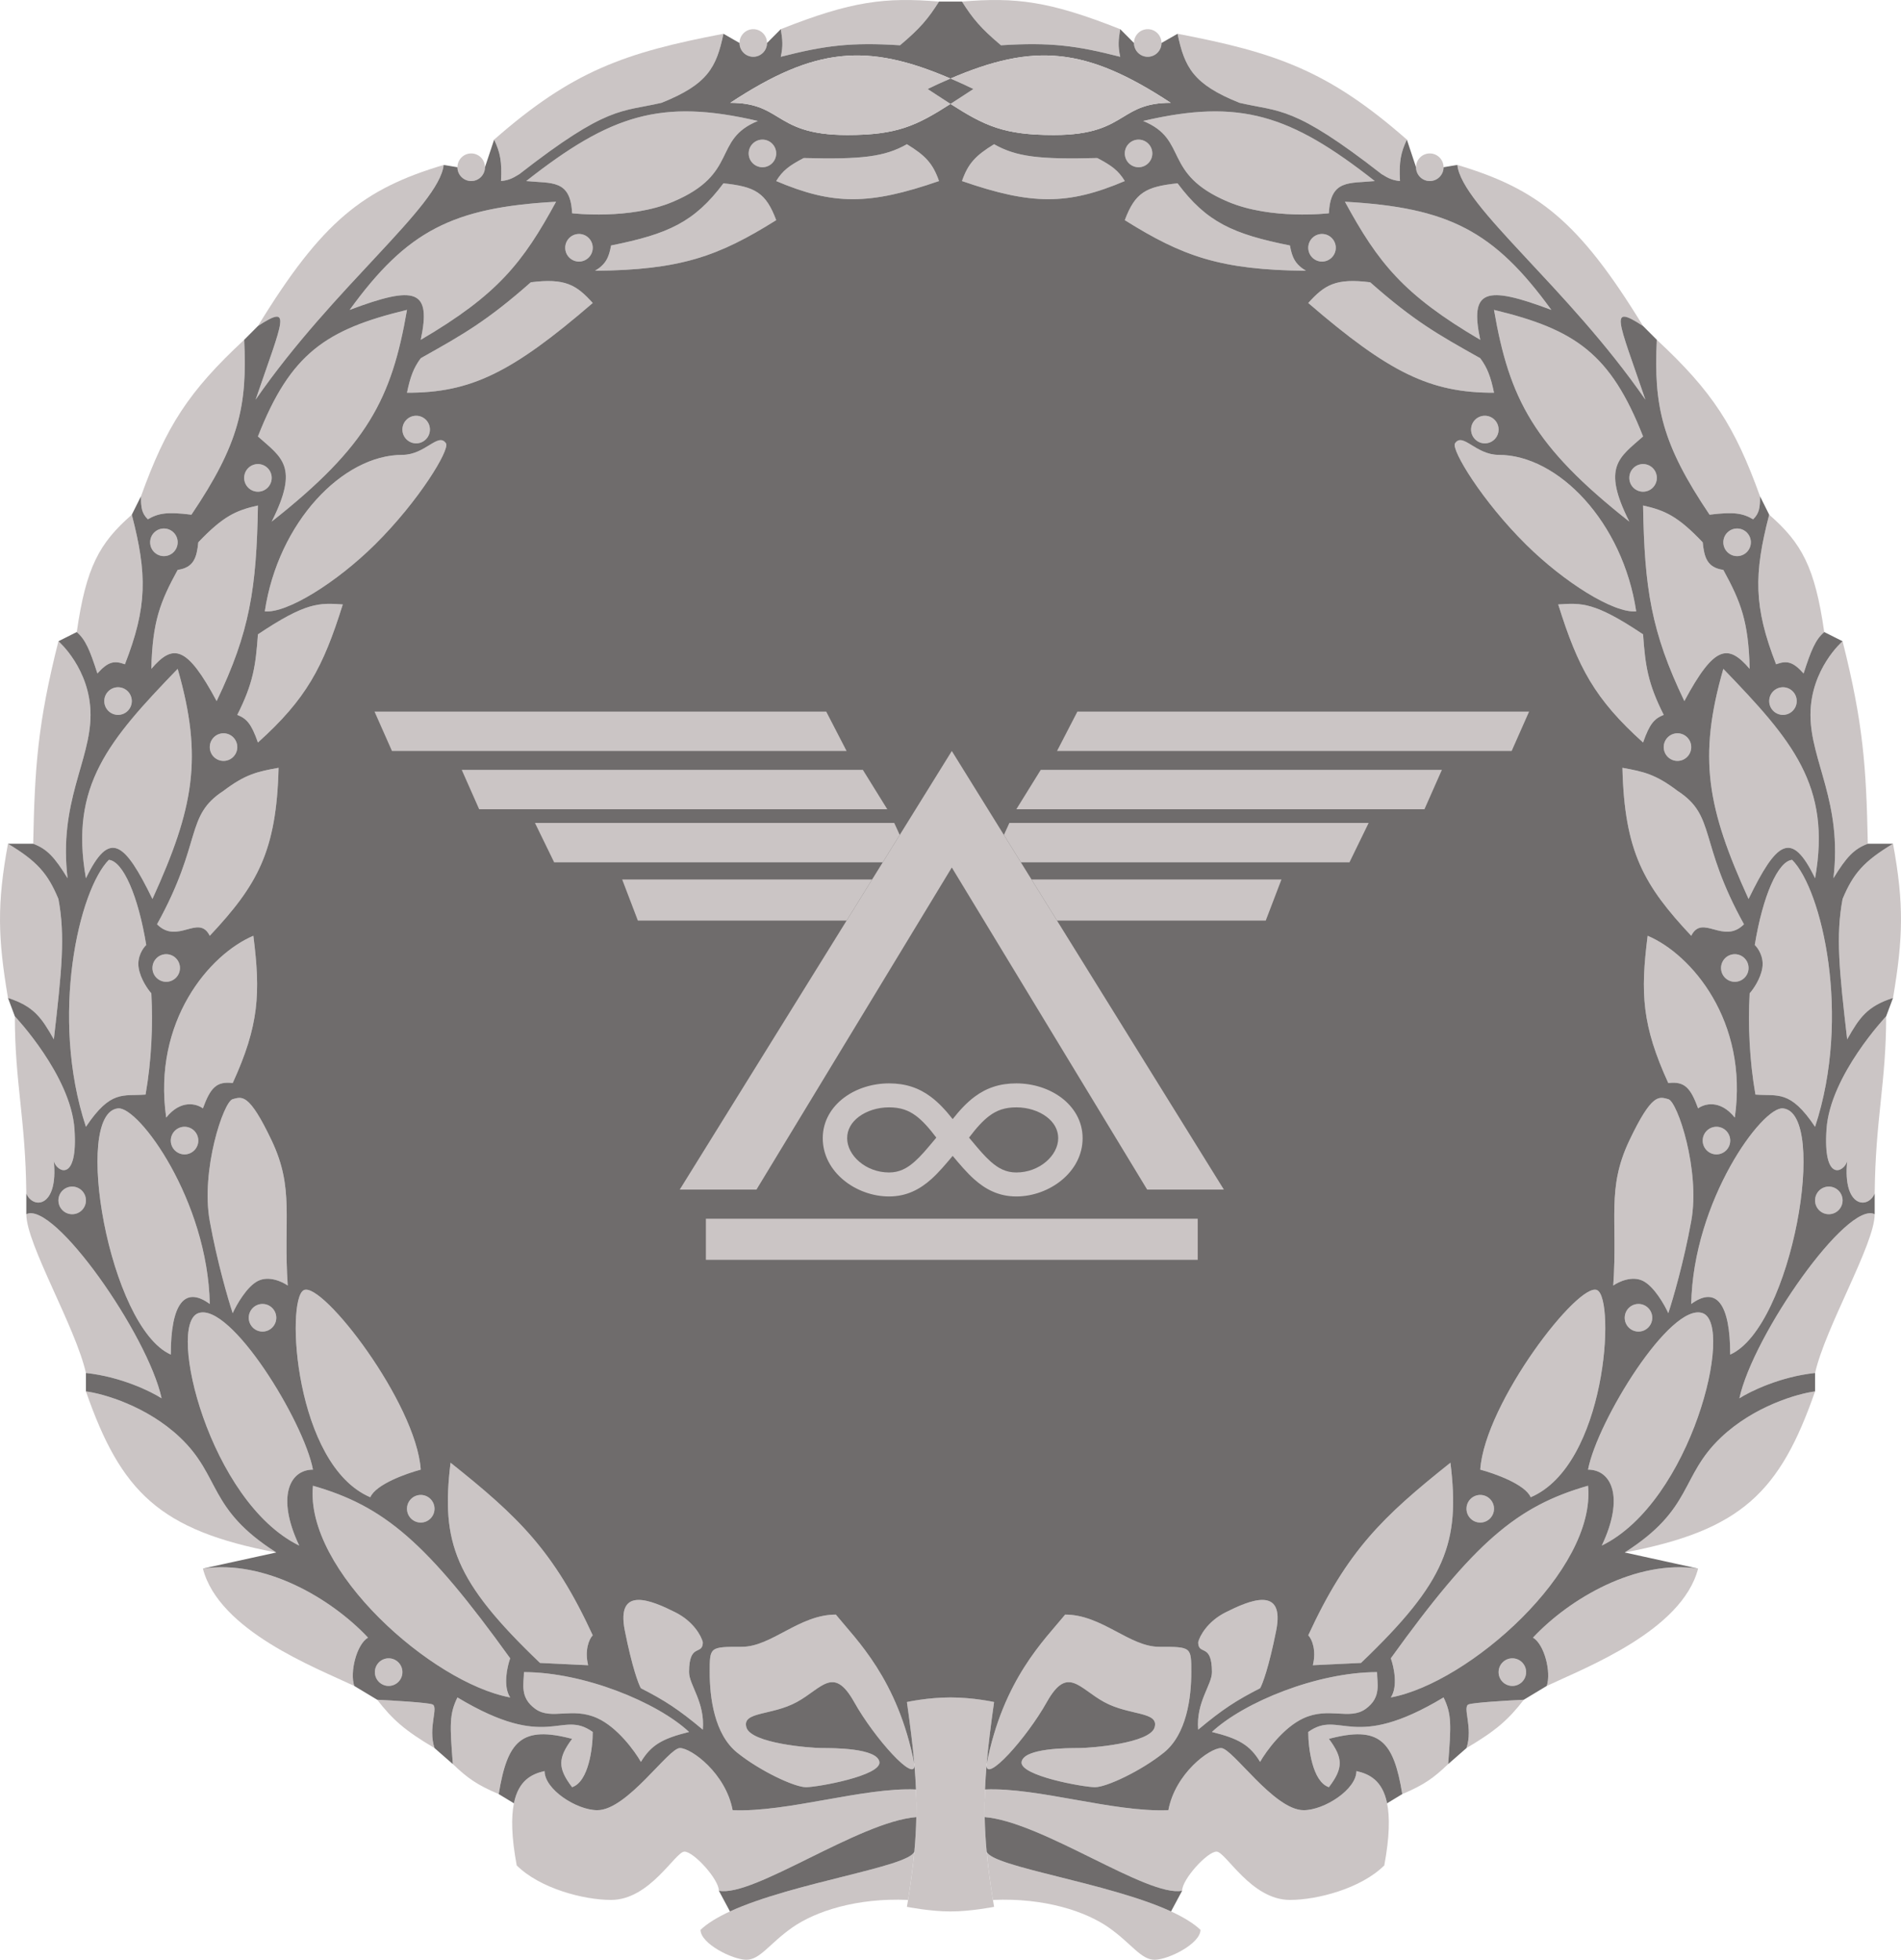 <svg width="163" height="168" viewBox="0 0 163 168" fill="none" xmlns="http://www.w3.org/2000/svg">
<path d="M77.86 162.871C73.437 162.674 69.898 163.858 67.931 165.238C65.965 166.619 65.178 168 63.999 168C62.819 168 60.066 166.619 60.066 165.436C60.671 164.861 61.546 164.338 62.59 163.858C67.999 161.374 77.948 160.051 78.401 158.729C78.283 160.007 78.104 161.36 77.86 162.871Z" fill="#CBC5C5"/>
<path d="M78.401 151.228C78.402 151.242 78.403 151.255 78.404 151.269C78.522 152.937 74.996 149.038 73.24 145.907C71.471 142.751 70.488 144.724 68.325 145.907C66.162 147.091 63.605 146.696 63.999 148.077C64.392 149.458 69.504 149.852 70.488 149.852C71.471 149.852 75.207 149.852 75.403 151.036C75.6 152.219 70.094 153.206 69.111 153.206C68.128 153.206 65.178 151.825 63.212 150.247C61.246 148.669 60.853 145.513 60.853 143.343C60.853 141.173 60.853 141.173 63.605 141.173C66.162 141.173 68.521 138.411 71.667 138.411C73.437 140.581 76.976 143.935 78.401 151.228Z" fill="#CBC5C5"/>
<path d="M59.083 143.343C59.083 140.778 60.263 141.962 60.263 140.778C60.132 140.252 59.476 139.003 57.903 138.214C55.937 137.228 52.791 135.847 53.577 139.792C54.206 142.948 54.757 144.395 54.954 144.724C57.001 145.773 58.159 146.515 60.263 148.274C60.459 145.907 59.083 144.447 59.083 143.343Z" fill="#CBC5C5"/>
<path d="M59.083 148.471C56.33 145.907 50.038 143.343 44.925 143.343C44.925 144.329 44.532 145.513 45.908 146.499C47.285 147.485 49.055 146.302 51.218 147.288C52.948 148.077 54.429 150.115 54.954 151.036C55.831 149.599 56.763 149.046 59.083 148.471Z" fill="#CBC5C5"/>
<path d="M49.055 153.206C50.47 152.732 50.824 149.852 50.824 148.471C48.071 146.499 47.088 150.247 39.223 145.513C38.53 146.941 38.562 147.809 38.83 151.228C40.088 152.43 40.907 153.014 42.762 153.797C43.508 149.23 44.708 147.912 49.055 149.063C47.836 150.705 47.802 151.564 49.055 153.206Z" fill="#CBC5C5"/>
<path d="M61.639 162.082C61.639 161.096 59.476 158.729 58.69 158.729C57.903 158.729 55.74 162.871 52.397 162.871C50.034 162.871 46.294 161.885 44.305 159.912C43.85 157.465 43.825 155.77 44.065 154.587C44.463 152.624 45.591 152.071 46.695 151.825C46.695 153.403 49.448 155.178 51.218 155.178C53.774 155.178 57.313 149.852 58.296 149.852C59.279 149.852 62.229 152.022 62.819 155.178C67.538 155.376 74.027 153.206 78.541 153.403C78.574 154.203 78.583 154.985 78.568 155.77C73.634 156.165 64.589 162.674 61.639 162.082Z" fill="#CBC5C5"/>
<path d="M50.431 142.751C50.116 141.489 50.497 140.515 50.824 140.187C47.484 132.94 44.458 130.03 38.633 125.392C37.799 132.222 38.98 135.552 46.302 142.554L50.431 142.751Z" fill="#CBC5C5"/>
<path d="M32.144 143.343C32.144 143.996 32.672 144.526 33.324 144.526C33.975 144.526 34.504 143.996 34.504 143.343C34.504 142.689 33.975 142.159 33.324 142.159C32.672 142.159 32.144 142.689 32.144 143.343Z" fill="#CBC5C5"/>
<path d="M34.897 129.337C34.897 129.991 35.425 130.521 36.077 130.521C36.728 130.521 37.257 129.991 37.257 129.337C37.257 128.684 36.728 128.154 36.077 128.154C35.425 128.154 34.897 128.684 34.897 129.337Z" fill="#CBC5C5"/>
<path d="M21.329 112.965C21.329 113.619 21.858 114.149 22.509 114.149C23.161 114.149 23.689 113.619 23.689 112.965C23.689 112.311 23.161 111.782 22.509 111.782C21.858 111.782 21.329 112.311 21.329 112.965Z" fill="#CBC5C5"/>
<path d="M5.009 102.905C5.009 103.559 5.537 104.088 6.189 104.088C6.84 104.088 7.368 103.559 7.368 102.905C7.368 102.251 6.84 101.721 6.189 101.721C5.537 101.721 5.009 102.251 5.009 102.905Z" fill="#CBC5C5"/>
<path d="M14.644 97.776C14.644 98.43 15.172 98.96 15.824 98.96C16.475 98.96 17.003 98.43 17.003 97.776C17.003 97.123 16.475 96.593 15.824 96.593C15.172 96.593 14.644 97.123 14.644 97.776Z" fill="#CBC5C5"/>
<path d="M13.071 82.982C13.071 83.635 13.599 84.165 14.251 84.165C14.902 84.165 15.43 83.635 15.43 82.982C15.43 82.328 14.902 81.798 14.251 81.798C13.599 81.798 13.071 82.328 13.071 82.982Z" fill="#CBC5C5"/>
<path d="M8.941 60.1C8.941 60.754 9.47 61.283 10.121 61.283C10.773 61.283 11.301 60.754 11.301 60.1C11.301 59.446 10.773 58.916 10.121 58.916C9.47 58.916 8.941 59.446 8.941 60.1Z" fill="#CBC5C5"/>
<path d="M17.987 64.045C17.987 64.699 18.515 65.229 19.166 65.229C19.818 65.229 20.346 64.699 20.346 64.045C20.346 63.391 19.818 62.862 19.166 62.862C18.515 62.862 17.987 63.391 17.987 64.045Z" fill="#CBC5C5"/>
<path d="M12.874 46.489C12.874 47.143 13.402 47.673 14.054 47.673C14.706 47.673 15.234 47.143 15.234 46.489C15.234 45.836 14.706 45.306 14.054 45.306C13.402 45.306 12.874 45.836 12.874 46.489Z" fill="#CBC5C5"/>
<path d="M20.936 40.966C20.936 41.62 21.464 42.15 22.116 42.15C22.767 42.15 23.296 41.62 23.296 40.966C23.296 40.312 22.767 39.782 22.116 39.782C21.464 39.782 20.936 40.312 20.936 40.966Z" fill="#CBC5C5"/>
<path d="M34.504 36.824C34.504 37.477 35.032 38.007 35.684 38.007C36.335 38.007 36.863 37.477 36.863 36.824C36.863 36.17 36.335 35.64 35.684 35.64C35.032 35.64 34.504 36.17 34.504 36.824Z" fill="#CBC5C5"/>
<path d="M48.465 21.24C48.465 21.894 48.993 22.424 49.645 22.424C50.296 22.424 50.824 21.894 50.824 21.24C50.824 20.587 50.296 20.057 49.645 20.057C48.993 20.057 48.465 20.587 48.465 21.24Z" fill="#CBC5C5"/>
<path d="M39.223 14.336C39.223 14.99 39.751 15.52 40.403 15.52C41.054 15.52 41.583 14.99 41.583 14.336C41.583 13.682 41.054 13.153 40.403 13.153C39.751 13.153 39.223 13.682 39.223 14.336Z" fill="#CBC5C5"/>
<path d="M64.195 13.153C64.195 13.806 64.724 14.336 65.375 14.336C66.027 14.336 66.555 13.806 66.555 13.153C66.555 12.499 66.027 11.969 65.375 11.969C64.724 11.969 64.195 12.499 64.195 13.153Z" fill="#CBC5C5"/>
<path d="M63.409 3.684C63.409 4.338 63.937 4.868 64.589 4.868C65.24 4.868 65.768 4.338 65.768 3.684C65.768 3.031 65.24 2.501 64.589 2.501C63.937 2.501 63.409 3.031 63.409 3.684Z" fill="#CBC5C5"/>
<path d="M43.745 142.159C43.483 142.883 43.116 144.566 43.745 145.513C37.056 144.273 26.12 134.609 26.835 127.365C32.94 129.111 36.579 132.207 43.745 142.159Z" fill="#CBC5C5"/>
<path d="M36.077 125.984C35.684 120.264 27.622 109.809 26.049 110.598C24.476 111.387 25.262 125.59 31.751 128.351C32.223 127.247 34.831 126.313 36.077 125.984Z" fill="#CBC5C5"/>
<path d="M31.554 140.384C28.408 137.031 22.706 133.677 17.397 134.466C18.773 139.792 27.032 142.948 30.375 144.526C29.981 143.343 30.571 140.976 31.554 140.384Z" fill="#CBC5C5"/>
<path d="M37.257 149.852C36.667 148.077 37.65 146.302 37.06 146.104C36.588 145.947 33.717 145.776 32.341 145.71C33.678 147.434 34.721 148.353 37.257 149.852Z" fill="#CBC5C5"/>
<path d="M26.835 125.984C26.049 121.842 19.756 111.584 17.003 112.571C14.251 113.557 17.987 128.746 25.655 132.494C23.689 128.351 24.819 125.984 26.835 125.984Z" fill="#CBC5C5"/>
<path d="M24.672 110.203C24.279 104.483 25.262 101.919 23.296 97.776C21.329 93.634 20.739 94.028 19.953 94.226C19.166 94.423 17.2 100.341 17.987 104.68C18.616 108.152 19.56 111.387 19.953 112.571C20.281 111.847 21.172 110.282 22.116 109.809C23.06 109.336 24.213 109.875 24.672 110.203Z" fill="#CBC5C5"/>
<path d="M17.987 111.782C17.81 102.905 11.891 94.837 10.121 95.015C6.189 95.409 9.335 113.754 14.644 116.121C14.644 111.782 15.824 110.203 17.987 111.782Z" fill="#CBC5C5"/>
<path d="M23.689 133.085C17.79 129.337 18.97 126.576 15.43 123.222C12.599 120.54 8.876 119.475 7.368 119.277C10.373 127.891 13.663 131.19 23.689 133.085Z" fill="#CBC5C5"/>
<path d="M13.857 119.869C12.678 114.442 4.616 102.905 2.256 104.088C2.256 106.653 6.477 113.754 7.368 117.699C10.357 118.015 12.94 119.277 13.857 119.869Z" fill="#CBC5C5"/>
<path d="M21.723 80.22C17.987 81.798 13.071 87.519 14.251 95.804C15.509 94.226 16.872 94.62 17.397 95.015C18.039 93.26 18.555 92.672 19.953 92.845C22.217 87.896 22.35 85.135 21.723 80.22Z" fill="#CBC5C5"/>
<path d="M9.335 73.711C6.779 76.275 4.245 87.129 7.368 96.593C9.513 93.39 10.549 93.985 12.481 93.831C12.997 90.881 13.12 87.892 12.976 85.152C12.68 84.823 12.048 83.929 11.891 82.982C11.734 82.035 12.257 81.272 12.538 81.009C11.848 76.786 10.544 73.823 9.335 73.711Z" fill="#CBC5C5"/>
<path d="M1.273 87.124C1.273 92.845 2.194 95.882 2.256 102.313C2.846 103.694 5.009 103.497 4.616 99.552C4.897 100.492 6.7 101.396 6.385 96.79C6.07 92.184 1.273 87.124 1.273 87.124Z" fill="#CBC5C5"/>
<path d="M23.886 65.82C23.711 73.016 22.045 75.892 17.987 80.22C17.032 78.31 15.234 81.009 13.464 79.234C17.397 72.133 15.824 69.963 19.166 67.793C21.039 66.373 22.062 66.148 23.886 65.82Z" fill="#CBC5C5"/>
<path d="M15.234 57.338C9.335 63.453 5.954 67.343 7.368 75.289C9.388 71.104 10.666 72.134 13.071 77.064C16.622 69.273 17.425 64.948 15.234 57.338Z" fill="#CBC5C5"/>
<path d="M4.616 89.097C5.302 83.149 5.599 80.22 5.009 77.064C4.098 74.873 3.173 73.827 0.683 72.33C-0.266 77.495 -0.188 80.381 0.683 85.546C2.904 86.263 3.562 87.236 4.616 89.097Z" fill="#CBC5C5"/>
<path d="M5.795 75.289C5.009 68.779 7.762 65.229 7.762 61.283C7.762 57.338 5.009 54.971 5.009 54.971C3.231 62.022 2.979 65.756 2.846 72.33C4.025 72.774 4.676 73.462 5.795 75.289Z" fill="#CBC5C5"/>
<path d="M29.391 51.815C27.699 57.227 26.257 59.924 22.116 63.651C21.549 62.029 21.149 61.605 20.346 61.283C21.712 58.575 21.926 57.064 22.116 54.38C26.256 51.604 27.383 51.678 29.391 51.815Z" fill="#CBC5C5"/>
<path d="M18.576 60.1C16.017 55.328 14.836 55.163 12.976 57.338C13.071 53.266 13.743 51.582 15.234 48.856C16.619 48.654 16.869 47.802 17.003 46.489C19.131 44.256 20.225 43.757 22.116 43.333C21.997 50.416 21.424 54.174 18.576 60.1Z" fill="#CBC5C5"/>
<path d="M11.301 44.122C8.512 46.56 7.383 48.612 6.582 54.182C7.338 54.83 7.712 55.745 8.352 57.733C9.248 56.736 9.766 56.594 10.711 56.944C12.628 52.038 12.631 49.232 11.301 44.122Z" fill="#CBC5C5"/>
<path d="M22.706 52.407C23.856 44.756 29.391 38.993 34.504 38.993C36.47 38.993 37.584 37.021 38.24 38.007C38.591 38.536 35.923 42.95 32.144 46.686C28.878 49.916 24.62 52.59 22.706 52.407Z" fill="#CBC5C5"/>
<path d="M34.897 26.566C27.941 28.241 24.906 30.306 22.116 37.415C24.153 39.225 25.683 39.985 23.296 44.714C31.504 38.242 33.582 34.195 34.897 26.566Z" fill="#CBC5C5"/>
<path d="M20.936 29.131C16.14 33.587 14.25 36.557 12.088 42.544C12.085 43.509 12.146 43.998 12.678 44.517C13.567 43.999 14.302 43.86 16.413 44.122C20.489 38.076 21.219 34.815 20.936 29.131Z" fill="#CBC5C5"/>
<path d="M47.678 17.295C38.792 17.788 34.9 19.79 29.981 26.566C35.65 24.431 36.997 24.823 36.077 29.131C42.676 25.259 44.831 22.524 47.678 17.295Z" fill="#CBC5C5"/>
<path d="M38.043 14.139C37.65 17.689 28.605 24.593 21.919 34.259C24.279 27.355 25.08 26.02 22.116 27.947C27.612 18.958 31.152 16.194 38.043 14.139Z" fill="#CBC5C5"/>
<path d="M50.824 25.974C49.422 24.422 48.467 23.828 45.515 24.199C41.75 27.521 39.715 28.665 36.241 30.616L36.077 30.709C35.46 31.543 35.179 32.308 34.897 33.667C40.375 33.679 43.889 31.948 50.824 25.974Z" fill="#CBC5C5"/>
<path d="M57.706 17.295C53.97 18.873 49.055 18.281 49.055 18.281C48.921 15.362 47.314 15.737 45.122 15.52C52.375 9.82 56.69 8.437 64.982 10.371C61.049 11.969 63.409 14.886 57.706 17.295Z" fill="#CBC5C5"/>
<path d="M51.021 23.213C58.355 23.14 61.59 21.98 66.555 18.873C65.671 16.517 64.757 15.999 62.032 15.717C59.54 19.047 57.279 20.068 52.397 21.043C52.207 22.091 51.94 22.656 51.021 23.213Z" fill="#CBC5C5"/>
<path d="M62.032 2.895C61.431 5.762 60.701 7.222 56.723 8.813C53.227 9.623 52.116 9.017 44.532 14.928C43.897 15.327 43.552 15.459 42.959 15.52C43.048 13.868 42.896 13.09 42.369 11.969C49.097 6.063 53.578 4.511 62.032 2.895Z" fill="#CBC5C5"/>
<path d="M80.516 15.52C79.989 14.021 79.368 13.346 77.763 12.364C75.856 13.445 73.885 13.678 68.915 13.547C67.652 14.207 67.106 14.629 66.555 15.52C71.449 17.598 74.528 17.591 80.516 15.52Z" fill="#CBC5C5"/>
<path d="M80.516 0.134C79.583 1.607 78.898 2.43 77.173 3.881C72.94 3.612 70.729 3.903 66.948 4.868C67.152 3.945 67.101 3.424 66.948 2.501C73.042 0.082 75.918 -0.247 80.516 0.134Z" fill="#CBC5C5"/>
<path d="M85.14 162.871C89.563 162.674 93.102 163.858 95.069 165.238C97.035 166.619 97.822 168 99.001 168C100.181 168 102.934 166.619 102.934 165.436C102.329 164.861 101.454 164.338 100.41 163.858C95.001 161.374 85.052 160.051 84.599 158.729C84.717 160.007 84.896 161.36 85.14 162.871Z" fill="#CBC5C5"/>
<path d="M84.599 151.228C84.598 151.242 84.597 151.255 84.596 151.269C84.478 152.937 88.004 149.038 89.76 145.907C91.529 142.751 92.512 144.724 94.675 145.907C96.838 147.091 99.395 146.696 99.001 148.077C98.608 149.458 93.496 149.852 92.512 149.852C91.529 149.852 87.793 149.852 87.597 151.036C87.4 152.219 92.906 153.206 93.889 153.206C94.872 153.206 97.822 151.825 99.788 150.247C101.754 148.669 102.147 145.513 102.147 143.343C102.147 141.173 102.147 141.173 99.395 141.173C96.838 141.173 94.479 138.411 91.333 138.411C89.563 140.581 86.024 143.935 84.599 151.228Z" fill="#CBC5C5"/>
<path d="M103.917 143.343C103.917 140.778 102.737 141.962 102.737 140.778C102.868 140.252 103.524 139.003 105.097 138.214C107.063 137.228 110.209 135.847 109.423 139.792C108.794 142.948 108.243 144.395 108.046 144.724C105.999 145.773 104.841 146.515 102.737 148.274C102.541 145.907 103.917 144.447 103.917 143.343Z" fill="#CBC5C5"/>
<path d="M103.917 148.471C106.67 145.907 112.962 143.343 118.075 143.343C118.075 144.329 118.468 145.513 117.092 146.499C115.715 147.485 113.945 146.302 111.782 147.288C110.052 148.077 108.571 150.115 108.046 151.036C107.17 149.599 106.237 149.046 103.917 148.471Z" fill="#CBC5C5"/>
<path d="M113.945 153.206C112.53 152.732 112.176 149.852 112.176 148.471C114.929 146.499 115.912 150.247 123.777 145.513C124.47 146.941 124.438 147.809 124.17 151.228C122.912 152.43 122.093 153.014 120.238 153.797C119.492 149.23 118.292 147.912 113.945 149.063C115.164 150.705 115.198 151.564 113.945 153.206Z" fill="#CBC5C5"/>
<path d="M101.361 162.082C101.361 161.096 103.524 158.729 104.31 158.729C105.097 158.729 107.26 162.871 110.603 162.871C112.966 162.871 116.706 161.885 118.695 159.912C119.15 157.465 119.175 155.77 118.935 154.587C118.537 152.624 117.409 152.071 116.305 151.825C116.305 153.403 113.552 155.178 111.782 155.178C109.226 155.178 105.687 149.852 104.704 149.852C103.721 149.852 100.771 152.022 100.181 155.178C95.462 155.376 88.973 153.206 84.459 153.403C84.426 154.203 84.417 154.985 84.432 155.77C89.366 156.165 98.411 162.674 101.361 162.082Z" fill="#CBC5C5"/>
<path d="M112.569 142.751C112.884 141.489 112.503 140.515 112.176 140.187C115.516 132.94 118.542 130.03 124.367 125.392C125.201 132.222 124.02 135.552 116.698 142.554L112.569 142.751Z" fill="#CBC5C5"/>
<path d="M130.856 143.343C130.856 143.996 130.328 144.526 129.676 144.526C129.024 144.526 128.496 143.996 128.496 143.343C128.496 142.689 129.024 142.159 129.676 142.159C130.328 142.159 130.856 142.689 130.856 143.343Z" fill="#CBC5C5"/>
<path d="M128.103 129.337C128.103 129.991 127.575 130.521 126.923 130.521C126.272 130.521 125.743 129.991 125.743 129.337C125.743 128.684 126.272 128.154 126.923 128.154C127.575 128.154 128.103 128.684 128.103 129.337Z" fill="#CBC5C5"/>
<path d="M141.671 112.965C141.671 113.619 141.142 114.149 140.491 114.149C139.839 114.149 139.311 113.619 139.311 112.965C139.311 112.311 139.839 111.782 140.491 111.782C141.142 111.782 141.671 112.311 141.671 112.965Z" fill="#CBC5C5"/>
<path d="M157.991 102.905C157.991 103.559 157.463 104.088 156.811 104.088C156.16 104.088 155.632 103.559 155.632 102.905C155.632 102.251 156.16 101.721 156.811 101.721C157.463 101.721 157.991 102.251 157.991 102.905Z" fill="#CBC5C5"/>
<path d="M148.356 97.776C148.356 98.43 147.828 98.96 147.176 98.96C146.525 98.96 145.997 98.43 145.997 97.776C145.997 97.123 146.525 96.593 147.176 96.593C147.828 96.593 148.356 97.123 148.356 97.776Z" fill="#CBC5C5"/>
<path d="M149.929 82.982C149.929 83.635 149.401 84.165 148.749 84.165C148.098 84.165 147.57 83.635 147.57 82.982C147.57 82.328 148.098 81.798 148.749 81.798C149.401 81.798 149.929 82.328 149.929 82.982Z" fill="#CBC5C5"/>
<path d="M154.059 60.1C154.059 60.754 153.53 61.283 152.879 61.283C152.227 61.283 151.699 60.754 151.699 60.1C151.699 59.446 152.227 58.916 152.879 58.916C153.53 58.916 154.059 59.446 154.059 60.1Z" fill="#CBC5C5"/>
<path d="M145.013 64.045C145.013 64.699 144.485 65.229 143.834 65.229C143.182 65.229 142.654 64.699 142.654 64.045C142.654 63.391 143.182 62.862 143.834 62.862C144.485 62.862 145.013 63.391 145.013 64.045Z" fill="#CBC5C5"/>
<path d="M150.126 46.489C150.126 47.143 149.598 47.673 148.946 47.673C148.294 47.673 147.766 47.143 147.766 46.489C147.766 45.836 148.294 45.306 148.946 45.306C149.598 45.306 150.126 45.836 150.126 46.489Z" fill="#CBC5C5"/>
<path d="M142.064 40.966C142.064 41.62 141.536 42.15 140.884 42.15C140.233 42.15 139.704 41.62 139.704 40.966C139.704 40.312 140.233 39.782 140.884 39.782C141.536 39.782 142.064 40.312 142.064 40.966Z" fill="#CBC5C5"/>
<path d="M128.496 36.824C128.496 37.477 127.968 38.007 127.316 38.007C126.665 38.007 126.137 37.477 126.137 36.824C126.137 36.17 126.665 35.64 127.316 35.64C127.968 35.64 128.496 36.17 128.496 36.824Z" fill="#CBC5C5"/>
<path d="M114.535 21.24C114.535 21.894 114.007 22.424 113.356 22.424C112.704 22.424 112.176 21.894 112.176 21.24C112.176 20.587 112.704 20.057 113.356 20.057C114.007 20.057 114.535 20.587 114.535 21.24Z" fill="#CBC5C5"/>
<path d="M123.777 14.336C123.777 14.99 123.249 15.52 122.597 15.52C121.946 15.52 121.417 14.99 121.417 14.336C121.417 13.682 121.946 13.153 122.597 13.153C123.249 13.153 123.777 13.682 123.777 14.336Z" fill="#CBC5C5"/>
<path d="M98.805 13.153C98.805 13.806 98.276 14.336 97.625 14.336C96.973 14.336 96.445 13.806 96.445 13.153C96.445 12.499 96.973 11.969 97.625 11.969C98.276 11.969 98.805 12.499 98.805 13.153Z" fill="#CBC5C5"/>
<path d="M99.591 3.684C99.591 4.338 99.063 4.868 98.411 4.868C97.76 4.868 97.232 4.338 97.232 3.684C97.232 3.031 97.76 2.501 98.411 2.501C99.063 2.501 99.591 3.031 99.591 3.684Z" fill="#CBC5C5"/>
<path d="M119.255 142.159C119.517 142.883 119.884 144.566 119.255 145.513C125.944 144.273 136.88 134.609 136.165 127.365C130.061 129.111 126.421 132.207 119.255 142.159Z" fill="#CBC5C5"/>
<path d="M126.923 125.984C127.316 120.264 135.378 109.809 136.951 110.598C138.525 111.387 137.738 125.59 131.249 128.351C130.777 127.247 128.169 126.313 126.923 125.984Z" fill="#CBC5C5"/>
<path d="M131.446 140.384C134.592 137.031 140.294 133.677 145.603 134.466C144.227 139.792 135.968 142.948 132.626 144.526C133.019 143.343 132.429 140.976 131.446 140.384Z" fill="#CBC5C5"/>
<path d="M125.743 149.852C126.333 148.077 125.35 146.302 125.94 146.104C126.412 145.947 129.283 145.776 130.659 145.71C129.322 147.434 128.279 148.353 125.743 149.852Z" fill="#CBC5C5"/>
<path d="M136.165 125.984C136.951 121.842 143.244 111.584 145.997 112.571C148.749 113.557 145.013 128.746 137.345 132.494C139.311 128.351 138.181 125.984 136.165 125.984Z" fill="#CBC5C5"/>
<path d="M138.328 110.203C138.721 104.483 137.738 101.919 139.704 97.776C141.671 93.634 142.261 94.028 143.047 94.226C143.834 94.423 145.8 100.341 145.013 104.68C144.384 108.152 143.44 111.387 143.047 112.571C142.719 111.847 141.828 110.282 140.884 109.809C139.94 109.336 138.787 109.875 138.328 110.203Z" fill="#CBC5C5"/>
<path d="M145.013 111.782C145.19 102.905 151.109 94.837 152.879 95.015C156.811 95.409 153.665 113.754 148.356 116.121C148.356 111.782 147.176 110.203 145.013 111.782Z" fill="#CBC5C5"/>
<path d="M139.311 133.085C145.21 129.337 144.03 126.576 147.57 123.222C150.401 120.54 154.124 119.475 155.632 119.277C152.627 127.891 149.337 131.19 139.311 133.085Z" fill="#CBC5C5"/>
<path d="M149.143 119.869C150.322 114.442 158.384 102.905 160.744 104.088C160.744 106.653 156.523 113.754 155.632 117.699C152.643 118.015 150.06 119.277 149.143 119.869Z" fill="#CBC5C5"/>
<path d="M141.277 80.22C145.013 81.798 149.929 87.519 148.749 95.804C147.491 94.226 146.128 94.62 145.603 95.015C144.961 93.26 144.445 92.672 143.047 92.845C140.783 87.896 140.65 85.135 141.277 80.22Z" fill="#CBC5C5"/>
<path d="M153.665 73.711C156.221 76.275 158.755 87.129 155.632 96.593C153.487 93.39 152.451 93.985 150.519 93.831C150.003 90.881 149.88 87.892 150.023 85.152C150.32 84.823 150.952 83.929 151.109 82.982C151.266 82.035 150.743 81.272 150.462 81.009C151.152 76.786 152.456 73.823 153.665 73.711Z" fill="#CBC5C5"/>
<path d="M161.727 87.124C161.727 92.845 160.806 95.882 160.744 102.313C160.154 103.694 157.991 103.497 158.384 99.552C158.103 100.492 156.299 101.396 156.615 96.79C156.93 92.184 161.727 87.124 161.727 87.124Z" fill="#CBC5C5"/>
<path d="M139.114 65.82C139.289 73.016 140.955 75.892 145.013 80.22C145.969 78.31 147.766 81.009 149.536 79.234C145.603 72.133 147.176 69.963 143.834 67.793C141.961 66.373 140.938 66.148 139.114 65.82Z" fill="#CBC5C5"/>
<path d="M147.766 57.338C153.665 63.453 157.046 67.343 155.632 75.289C153.612 71.104 152.334 72.134 149.929 77.064C146.378 69.273 145.575 64.948 147.766 57.338Z" fill="#CBC5C5"/>
<path d="M158.384 89.097C157.698 83.149 157.401 80.22 157.991 77.064C158.902 74.873 159.827 73.827 162.317 72.33C163.266 77.495 163.188 80.381 162.317 85.546C160.096 86.263 159.438 87.236 158.384 89.097Z" fill="#CBC5C5"/>
<path d="M157.205 75.289C157.991 68.779 155.238 65.229 155.238 61.283C155.238 57.338 157.991 54.971 157.991 54.971C159.769 62.022 160.021 65.756 160.154 72.33C158.975 72.774 158.324 73.462 157.205 75.289Z" fill="#CBC5C5"/>
<path d="M133.609 51.815C135.301 57.227 136.743 59.924 140.884 63.651C141.451 62.029 141.851 61.605 142.654 61.283C141.289 58.575 141.074 57.064 140.884 54.38C136.744 51.604 135.618 51.678 133.609 51.815Z" fill="#CBC5C5"/>
<path d="M144.424 60.1C146.983 55.328 148.164 55.163 150.023 57.338C149.929 53.266 149.257 51.582 147.766 48.856C146.381 48.654 146.131 47.802 145.997 46.489C143.869 44.256 142.775 43.757 140.884 43.333C141.003 50.416 141.576 54.174 144.424 60.1Z" fill="#CBC5C5"/>
<path d="M151.699 44.122C154.488 46.56 155.617 48.612 156.418 54.182C155.662 54.83 155.288 55.745 154.648 57.733C153.752 56.736 153.234 56.594 152.289 56.944C150.372 52.038 150.369 49.232 151.699 44.122Z" fill="#CBC5C5"/>
<path d="M140.294 52.407C139.144 44.756 133.609 38.993 128.496 38.993C126.53 38.993 125.416 37.021 124.76 38.007C124.409 38.536 127.077 42.95 130.856 46.686C134.122 49.916 138.38 52.59 140.294 52.407Z" fill="#CBC5C5"/>
<path d="M128.103 26.566C135.059 28.241 138.094 30.306 140.884 37.415C138.847 39.225 137.317 39.985 139.704 44.714C131.496 38.242 129.418 34.195 128.103 26.566Z" fill="#CBC5C5"/>
<path d="M142.064 29.131C146.86 33.587 148.75 36.557 150.912 42.544C150.915 43.509 150.854 43.998 150.322 44.517C149.433 43.999 148.698 43.86 146.586 44.122C142.511 38.076 141.781 34.815 142.064 29.131Z" fill="#CBC5C5"/>
<path d="M115.322 17.295C124.208 17.788 128.1 19.79 133.019 26.566C127.35 24.431 126.003 24.823 126.923 29.131C120.324 25.259 118.169 22.524 115.322 17.295Z" fill="#CBC5C5"/>
<path d="M124.957 14.139C125.35 17.689 134.395 24.593 141.081 34.259C138.721 27.355 137.92 26.02 140.884 27.947C135.388 18.958 131.848 16.194 124.957 14.139Z" fill="#CBC5C5"/>
<path d="M112.176 25.974C113.578 24.422 114.533 23.828 117.485 24.199C121.25 27.521 123.285 28.665 126.759 30.616L126.923 30.709C127.54 31.543 127.821 32.308 128.103 33.667C122.625 33.679 119.111 31.948 112.176 25.974Z" fill="#CBC5C5"/>
<path d="M105.294 17.295C109.03 18.873 113.945 18.281 113.945 18.281C114.079 15.362 115.686 15.737 117.878 15.52C110.625 9.82 106.31 8.437 98.018 10.371C101.951 11.969 99.591 14.886 105.294 17.295Z" fill="#CBC5C5"/>
<path d="M111.979 23.213C104.645 23.14 101.41 21.98 96.445 18.873C97.329 16.517 98.243 15.999 100.968 15.717C103.46 19.047 105.72 20.068 110.603 21.043C110.793 22.091 111.06 22.656 111.979 23.213Z" fill="#CBC5C5"/>
<path d="M100.968 2.895C101.569 5.762 102.299 7.222 106.277 8.813C109.774 9.623 110.884 9.017 118.468 14.928C119.103 15.327 119.448 15.459 120.041 15.52C119.952 13.868 120.104 13.09 120.631 11.969C113.903 6.063 109.422 4.511 100.968 2.895Z" fill="#CBC5C5"/>
<path d="M82.484 15.52C83.011 14.021 83.632 13.346 85.237 12.364C87.144 13.445 89.115 13.678 94.085 13.547C95.348 14.207 95.894 14.629 96.445 15.52C91.551 17.598 88.472 17.591 82.484 15.52Z" fill="#CBC5C5"/>
<path d="M82.484 0.134C83.417 1.607 84.102 2.43 85.827 3.881C90.06 3.612 92.271 3.903 96.052 4.868C95.848 3.945 95.899 3.424 96.052 2.501C89.958 0.082 87.082 -0.247 82.484 0.134Z" fill="#CBC5C5"/>
<path d="M77.763 163.463C77.763 163.463 79.73 163.858 81.5 163.858C83.27 163.858 85.237 163.463 85.237 163.463C85.204 163.263 85.171 163.066 85.14 162.871C84.896 161.36 84.717 160.007 84.599 158.729C84.505 157.709 84.45 156.737 84.432 155.77C84.417 154.985 84.426 154.203 84.459 153.403C84.487 152.711 84.533 152.004 84.596 151.269L84.599 151.228C84.736 149.64 84.951 147.915 85.237 145.907C85.237 145.907 83.466 145.513 81.5 145.513C79.534 145.513 77.763 145.907 77.763 145.907C78.049 147.915 78.264 149.64 78.401 151.228L78.404 151.269C78.467 152.004 78.513 152.711 78.541 153.403C78.574 154.203 78.583 154.985 78.568 155.77C78.55 156.737 78.495 157.709 78.401 158.729C78.283 160.007 78.104 161.36 77.86 162.871C77.829 163.066 77.796 163.263 77.763 163.463Z" fill="#CBC5C5"/>
<path fill-rule="evenodd" clip-rule="evenodd" d="M77.763 145.907C77.763 145.907 79.534 145.513 81.5 145.513C83.466 145.513 85.237 145.907 85.237 145.907C84.951 147.915 84.736 149.64 84.599 151.228C86.024 143.935 89.563 140.581 91.333 138.411C94.479 138.411 96.838 141.173 99.395 141.173C102.147 141.173 102.147 141.173 102.147 143.343C102.147 145.513 101.754 148.669 99.788 150.247C97.822 151.825 94.872 153.206 93.889 153.206C92.906 153.206 87.4 152.219 87.597 151.036C87.793 149.852 91.529 149.852 92.512 149.852C93.496 149.852 98.608 149.458 99.001 148.077C99.395 146.696 96.838 147.091 94.675 145.907C92.512 144.724 91.529 142.751 89.76 145.907C88.004 149.038 84.478 152.937 84.596 151.269C84.533 152.004 84.487 152.711 84.459 153.403C88.973 153.206 95.462 155.376 100.181 155.178C100.771 152.022 103.721 149.852 104.704 149.852C105.687 149.852 109.226 155.178 111.782 155.178C113.552 155.178 116.305 153.403 116.305 151.825C117.409 152.071 118.537 152.624 118.935 154.587L120.238 153.797C119.492 149.23 118.292 147.912 113.945 149.063C115.164 150.705 115.198 151.564 113.945 153.206C112.53 152.732 112.176 149.852 112.176 148.471C114.929 146.499 115.912 150.247 123.777 145.513C124.47 146.941 124.438 147.809 124.17 151.228L125.743 149.852C126.333 148.077 125.35 146.302 125.94 146.104C126.412 145.947 129.283 145.776 130.659 145.71L132.626 144.526C133.019 143.343 132.429 140.976 131.446 140.384C134.592 137.031 140.294 133.677 145.603 134.466L139.311 133.085C145.21 129.337 144.03 126.576 147.57 123.222C150.401 120.54 154.124 119.475 155.632 119.277V117.699C152.643 118.015 150.06 119.277 149.143 119.869C150.322 114.442 158.384 102.905 160.744 104.088V102.313C160.154 103.694 157.991 103.497 158.384 99.552C158.103 100.492 156.299 101.396 156.615 96.79C156.93 92.184 161.727 87.124 161.727 87.124L162.317 85.546C160.096 86.263 159.438 87.236 158.384 89.097C157.698 83.149 157.401 80.22 157.991 77.064C158.902 74.873 159.827 73.827 162.317 72.33H160.154C158.975 72.774 158.324 73.462 157.205 75.289C157.991 68.779 155.238 65.229 155.238 61.283C155.238 57.338 157.991 54.971 157.991 54.971L156.418 54.182C155.662 54.83 155.288 55.745 154.648 57.733C153.752 56.736 153.234 56.594 152.289 56.944C150.372 52.038 150.369 49.232 151.699 44.122L150.912 42.544C150.915 43.509 150.854 43.998 150.322 44.517C149.433 43.999 148.698 43.86 146.586 44.122C142.511 38.076 141.781 34.815 142.064 29.131L140.884 27.947C137.92 26.02 138.721 27.355 141.081 34.259C134.395 24.593 125.35 17.689 124.957 14.139L123.777 14.336C123.777 14.99 123.249 15.52 122.597 15.52C121.946 15.52 121.417 14.99 121.417 14.336L120.631 11.969C120.104 13.09 119.952 13.868 120.041 15.52C119.448 15.459 119.103 15.327 118.468 14.928C110.884 9.017 109.774 9.623 106.277 8.813C102.299 7.222 101.569 5.762 100.968 2.895L99.591 3.684C99.591 4.338 99.063 4.868 98.411 4.868C97.76 4.868 97.232 4.338 97.232 3.684L96.052 2.501C95.899 3.424 95.848 3.945 96.052 4.868C92.271 3.903 90.06 3.612 85.827 3.881C84.102 2.43 83.417 1.607 82.484 0.134H82.483H80.517H80.516C79.583 1.607 78.898 2.43 77.173 3.881C72.94 3.612 70.729 3.903 66.948 4.868C67.152 3.945 67.101 3.424 66.948 2.501L65.768 3.684C65.768 4.338 65.24 4.868 64.589 4.868C63.937 4.868 63.409 4.338 63.409 3.684L62.032 2.895C61.431 5.762 60.701 7.222 56.723 8.813C53.227 9.623 52.116 9.017 44.532 14.928C43.897 15.327 43.552 15.459 42.959 15.52C43.048 13.868 42.896 13.09 42.369 11.969L41.583 14.336C41.583 14.99 41.054 15.52 40.403 15.52C39.751 15.52 39.223 14.99 39.223 14.336L38.043 14.139C37.65 17.689 28.605 24.593 21.919 34.259C24.279 27.355 25.08 26.02 22.116 27.947L20.936 29.131C21.219 34.815 20.489 38.076 16.413 44.122C14.302 43.86 13.567 43.999 12.678 44.517C12.146 43.998 12.085 43.509 12.088 42.544L11.301 44.122C12.631 49.232 12.628 52.038 10.711 56.944C9.766 56.594 9.248 56.736 8.352 57.733C7.712 55.745 7.338 54.83 6.582 54.182L5.009 54.971C5.009 54.971 7.762 57.338 7.762 61.283C7.762 65.229 5.009 68.779 5.795 75.289C4.676 73.462 4.025 72.774 2.846 72.33H0.683C3.173 73.827 4.098 74.873 5.009 77.064C5.599 80.22 5.302 83.149 4.616 89.097C3.562 87.236 2.904 86.263 0.683 85.546L1.273 87.124C1.273 87.124 6.07 92.184 6.385 96.79C6.7 101.396 4.897 100.492 4.616 99.552C5.009 103.497 2.846 103.694 2.256 102.313V104.088C4.616 102.905 12.678 114.442 13.857 119.869C12.94 119.277 10.357 118.015 7.368 117.699V119.277C8.876 119.475 12.599 120.54 15.43 123.222C18.97 126.576 17.79 129.337 23.689 133.085L17.397 134.466C22.706 133.677 28.408 137.031 31.554 140.384C30.571 140.976 29.981 143.343 30.375 144.526L32.341 145.71C33.717 145.776 36.588 145.947 37.06 146.104C37.65 146.302 36.667 148.077 37.257 149.852L38.83 151.228C38.562 147.809 38.53 146.941 39.223 145.513C47.088 150.247 48.071 146.499 50.824 148.471C50.824 149.852 50.47 152.732 49.055 153.206C47.802 151.564 47.836 150.705 49.055 149.063C44.708 147.912 43.508 149.23 42.762 153.797L44.065 154.587C44.463 152.624 45.591 152.071 46.695 151.825C46.695 153.403 49.448 155.178 51.218 155.178C53.774 155.178 57.313 149.852 58.296 149.852C59.279 149.852 62.229 152.022 62.819 155.178C67.538 155.376 74.027 153.206 78.541 153.403C78.513 152.711 78.467 152.004 78.404 151.269C78.522 152.937 74.996 149.038 73.24 145.907C71.471 142.751 70.488 144.724 68.325 145.907C66.162 147.091 63.605 146.696 63.999 148.077C64.392 149.458 69.504 149.852 70.488 149.852C71.471 149.852 75.207 149.852 75.403 151.036C75.6 152.219 70.094 153.206 69.111 153.206C68.128 153.206 65.178 151.825 63.212 150.247C61.246 148.669 60.853 145.513 60.853 143.343C60.853 141.173 60.853 141.173 63.605 141.173C66.162 141.173 68.521 138.411 71.667 138.411C73.437 140.581 76.976 143.935 78.401 151.228C78.264 149.64 78.049 147.915 77.763 145.907ZM60.263 140.778C60.263 141.962 59.083 140.778 59.083 143.343C59.083 144.447 60.459 145.907 60.263 148.274C58.159 146.515 57.001 145.773 54.954 144.724C54.757 144.395 54.206 142.948 53.577 139.792C52.791 135.847 55.937 137.228 57.903 138.214C59.476 139.003 60.132 140.252 60.263 140.778ZM44.925 143.343C50.038 143.343 56.33 145.907 59.083 148.471C56.763 149.046 55.831 149.599 54.954 151.036C54.429 150.115 52.948 148.077 51.218 147.288C49.055 146.302 47.285 147.485 45.908 146.499C44.532 145.513 44.925 144.329 44.925 143.343ZM50.824 140.187C50.497 140.515 50.116 141.489 50.431 142.751L46.302 142.554C38.98 135.552 37.799 132.222 38.633 125.392C44.458 130.03 47.484 132.94 50.824 140.187ZM43.745 145.513C43.116 144.566 43.483 142.883 43.745 142.159C36.579 132.207 32.94 129.111 26.835 127.365C26.12 134.609 37.056 144.273 43.745 145.513ZM33.324 144.526C32.672 144.526 32.144 143.996 32.144 143.343C32.144 142.689 32.672 142.159 33.324 142.159C33.975 142.159 34.504 142.689 34.504 143.343C34.504 143.996 33.975 144.526 33.324 144.526ZM36.077 130.521C35.425 130.521 34.897 129.991 34.897 129.337C34.897 128.684 35.425 128.154 36.077 128.154C36.728 128.154 37.257 128.684 37.257 129.337C37.257 129.991 36.728 130.521 36.077 130.521ZM22.509 114.149C21.858 114.149 21.329 113.619 21.329 112.965C21.329 112.311 21.858 111.782 22.509 111.782C23.161 111.782 23.689 112.311 23.689 112.965C23.689 113.619 23.161 114.149 22.509 114.149ZM6.189 104.088C5.537 104.088 5.009 103.559 5.009 102.905C5.009 102.251 5.537 101.721 6.189 101.721C6.84 101.721 7.368 102.251 7.368 102.905C7.368 103.559 6.84 104.088 6.189 104.088ZM15.824 98.96C15.172 98.96 14.644 98.43 14.644 97.776C14.644 97.123 15.172 96.593 15.824 96.593C16.475 96.593 17.003 97.123 17.003 97.776C17.003 98.43 16.475 98.96 15.824 98.96ZM14.251 84.165C13.599 84.165 13.071 83.635 13.071 82.982C13.071 82.328 13.599 81.798 14.251 81.798C14.902 81.798 15.43 82.328 15.43 82.982C15.43 83.635 14.902 84.165 14.251 84.165ZM10.121 61.283C9.47 61.283 8.941 60.754 8.941 60.1C8.941 59.446 9.47 58.916 10.121 58.916C10.773 58.916 11.301 59.446 11.301 60.1C11.301 60.754 10.773 61.283 10.121 61.283ZM19.166 65.229C18.515 65.229 17.987 64.699 17.987 64.045C17.987 63.391 18.515 62.862 19.166 62.862C19.818 62.862 20.346 63.391 20.346 64.045C20.346 64.699 19.818 65.229 19.166 65.229ZM14.054 47.673C13.402 47.673 12.874 47.143 12.874 46.489C12.874 45.836 13.402 45.306 14.054 45.306C14.706 45.306 15.234 45.836 15.234 46.489C15.234 47.143 14.706 47.673 14.054 47.673ZM22.116 42.15C21.464 42.15 20.936 41.62 20.936 40.966C20.936 40.312 21.464 39.782 22.116 39.782C22.767 39.782 23.296 40.312 23.296 40.966C23.296 41.62 22.767 42.15 22.116 42.15ZM35.684 38.007C35.032 38.007 34.504 37.477 34.504 36.824C34.504 36.17 35.032 35.64 35.684 35.64C36.335 35.64 36.863 36.17 36.863 36.824C36.863 37.477 36.335 38.007 35.684 38.007ZM49.645 22.424C48.993 22.424 48.465 21.894 48.465 21.24C48.465 20.587 48.993 20.057 49.645 20.057C50.296 20.057 50.824 20.587 50.824 21.24C50.824 21.894 50.296 22.424 49.645 22.424ZM65.375 14.336C64.724 14.336 64.195 13.806 64.195 13.153C64.195 12.499 64.724 11.969 65.375 11.969C66.027 11.969 66.555 12.499 66.555 13.153C66.555 13.806 66.027 14.336 65.375 14.336ZM26.049 110.598C27.622 109.809 35.684 120.264 36.077 125.984C34.831 126.313 32.223 127.247 31.751 128.351C25.262 125.59 24.476 111.387 26.049 110.598ZM17.003 112.571C19.756 111.584 26.049 121.842 26.835 125.984C24.819 125.984 23.689 128.351 25.655 132.494C17.987 128.746 14.251 113.557 17.003 112.571ZM23.296 97.776C25.262 101.919 24.279 104.483 24.672 110.203C24.213 109.875 23.06 109.336 22.116 109.809C21.172 110.282 20.281 111.847 19.953 112.571C19.56 111.387 18.616 108.152 17.987 104.68C17.2 100.341 19.166 94.423 19.953 94.226C20.739 94.028 21.329 93.634 23.296 97.776ZM10.121 95.015C11.891 94.837 17.81 102.905 17.987 111.782C15.824 110.203 14.644 111.782 14.644 116.121C9.335 113.754 6.189 95.409 10.121 95.015ZM14.251 95.804C13.071 87.519 17.987 81.798 21.723 80.22C22.35 85.135 22.217 87.896 19.953 92.845C18.555 92.672 18.039 93.26 17.397 95.015C16.872 94.62 15.509 94.226 14.251 95.804ZM7.368 96.593C4.245 87.129 6.779 76.275 9.335 73.711C10.544 73.823 11.848 76.786 12.538 81.009C12.257 81.272 11.734 82.035 11.891 82.982C12.048 83.929 12.68 84.823 12.976 85.152C13.12 87.892 12.997 90.881 12.481 93.831C10.549 93.985 9.513 93.39 7.368 96.593ZM17.987 80.22C22.045 75.892 23.711 73.016 23.886 65.82C22.062 66.148 21.039 66.373 19.166 67.793C15.824 69.963 17.397 72.133 13.464 79.234C15.234 81.009 17.032 78.31 17.987 80.22ZM7.368 75.289C5.954 67.343 9.335 63.453 15.234 57.338C17.425 64.948 16.622 69.273 13.071 77.064C10.666 72.134 9.388 71.104 7.368 75.289ZM22.116 63.651C26.257 59.924 27.699 57.227 29.391 51.815C27.383 51.678 26.256 51.604 22.116 54.38C21.926 57.064 21.712 58.575 20.346 61.283C21.149 61.605 21.549 62.029 22.116 63.651ZM12.976 57.338C14.836 55.163 16.017 55.328 18.576 60.1C21.424 54.174 21.997 50.416 22.116 43.333C20.225 43.757 19.131 44.256 17.003 46.489C16.869 47.802 16.619 48.654 15.234 48.856C13.743 51.582 13.071 53.266 12.976 57.338ZM34.504 38.993C29.391 38.993 23.856 44.756 22.706 52.407C24.62 52.59 28.878 49.916 32.144 46.686C35.923 42.95 38.591 38.536 38.24 38.007C37.584 37.021 36.47 38.993 34.504 38.993ZM22.116 37.415C24.906 30.306 27.941 28.241 34.897 26.566C33.582 34.195 31.504 38.242 23.296 44.714C25.683 39.985 24.153 39.225 22.116 37.415ZM29.981 26.566C34.9 19.79 38.792 17.788 47.678 17.295C44.831 22.524 42.676 25.259 36.077 29.131C36.997 24.823 35.65 24.431 29.981 26.566ZM45.515 24.199C48.467 23.828 49.422 24.422 50.824 25.974C43.889 31.948 40.375 33.679 34.897 33.667C35.179 32.308 35.46 31.543 36.077 30.709L36.241 30.616C39.715 28.665 41.75 27.521 45.515 24.199ZM49.055 18.281C49.055 18.281 53.97 18.873 57.706 17.295C63.409 14.886 61.049 11.969 64.982 10.371C56.69 8.437 52.375 9.82 45.122 15.52C47.314 15.737 48.921 15.362 49.055 18.281ZM66.555 18.873C61.59 21.98 58.355 23.14 51.021 23.213C51.94 22.656 52.207 22.091 52.397 21.043C57.279 20.068 59.54 19.047 62.032 15.717C64.757 15.999 65.671 16.517 66.555 18.873ZM81.5 8.908C78.572 10.787 76.902 11.575 72.65 11.575C69.245 11.575 67.913 10.766 66.691 10.024C65.655 9.394 64.697 8.813 62.622 8.813C69.888 4.029 74.34 3.659 81.5 6.734C88.66 3.659 93.112 4.029 100.378 8.813C98.303 8.813 97.345 9.394 96.309 10.024C95.087 10.766 93.755 11.575 90.35 11.575C86.098 11.575 84.428 10.787 81.5 8.908ZM77.763 12.364C79.368 13.346 79.989 14.021 80.516 15.52C74.528 17.591 71.449 17.598 66.555 15.52C67.106 14.629 67.652 14.207 68.915 13.547C73.885 13.678 75.856 13.445 77.763 12.364ZM102.737 140.778C102.737 141.962 103.917 140.778 103.917 143.343C103.917 144.447 102.541 145.907 102.737 148.274C104.841 146.515 105.999 145.773 108.046 144.724C108.243 144.395 108.794 142.948 109.423 139.792C110.209 135.847 107.063 137.228 105.097 138.214C103.524 139.003 102.868 140.252 102.737 140.778ZM118.075 143.343C112.962 143.343 106.67 145.907 103.917 148.471C106.237 149.046 107.17 149.599 108.046 151.036C108.571 150.115 110.052 148.077 111.782 147.288C113.945 146.302 115.715 147.485 117.092 146.499C118.468 145.513 118.075 144.329 118.075 143.343ZM112.176 140.187C112.503 140.515 112.884 141.489 112.569 142.751L116.698 142.554C124.02 135.552 125.201 132.222 124.367 125.392C118.542 130.03 115.516 132.94 112.176 140.187ZM119.255 145.513C119.884 144.566 119.517 142.883 119.255 142.159C126.421 132.207 130.061 129.111 136.165 127.365C136.88 134.609 125.944 144.273 119.255 145.513ZM129.676 144.526C130.328 144.526 130.856 143.996 130.856 143.343C130.856 142.689 130.328 142.159 129.676 142.159C129.024 142.159 128.496 142.689 128.496 143.343C128.496 143.996 129.024 144.526 129.676 144.526ZM126.923 130.521C127.575 130.521 128.103 129.991 128.103 129.337C128.103 128.684 127.575 128.154 126.923 128.154C126.272 128.154 125.743 128.684 125.743 129.337C125.743 129.991 126.272 130.521 126.923 130.521ZM140.491 114.149C141.142 114.149 141.671 113.619 141.671 112.965C141.671 112.311 141.142 111.782 140.491 111.782C139.839 111.782 139.311 112.311 139.311 112.965C139.311 113.619 139.839 114.149 140.491 114.149ZM156.811 104.088C157.463 104.088 157.991 103.559 157.991 102.905C157.991 102.251 157.463 101.721 156.811 101.721C156.16 101.721 155.632 102.251 155.632 102.905C155.632 103.559 156.16 104.088 156.811 104.088ZM147.176 98.96C147.828 98.96 148.356 98.43 148.356 97.776C148.356 97.123 147.828 96.593 147.176 96.593C146.525 96.593 145.997 97.123 145.997 97.776C145.997 98.43 146.525 98.96 147.176 98.96ZM148.749 84.165C149.401 84.165 149.929 83.635 149.929 82.982C149.929 82.328 149.401 81.798 148.749 81.798C148.098 81.798 147.57 82.328 147.57 82.982C147.57 83.635 148.098 84.165 148.749 84.165ZM152.879 61.283C153.53 61.283 154.059 60.754 154.059 60.1C154.059 59.446 153.53 58.916 152.879 58.916C152.227 58.916 151.699 59.446 151.699 60.1C151.699 60.754 152.227 61.283 152.879 61.283ZM143.834 65.229C144.485 65.229 145.013 64.699 145.013 64.045C145.013 63.391 144.485 62.862 143.834 62.862C143.182 62.862 142.654 63.391 142.654 64.045C142.654 64.699 143.182 65.229 143.834 65.229ZM148.946 47.673C149.598 47.673 150.126 47.143 150.126 46.489C150.126 45.836 149.598 45.306 148.946 45.306C148.294 45.306 147.766 45.836 147.766 46.489C147.766 47.143 148.294 47.673 148.946 47.673ZM140.884 42.15C141.536 42.15 142.064 41.62 142.064 40.966C142.064 40.312 141.536 39.782 140.884 39.782C140.233 39.782 139.704 40.312 139.704 40.966C139.704 41.62 140.233 42.15 140.884 42.15ZM127.316 38.007C127.968 38.007 128.496 37.477 128.496 36.824C128.496 36.17 127.968 35.64 127.316 35.64C126.665 35.64 126.137 36.17 126.137 36.824C126.137 37.477 126.665 38.007 127.316 38.007ZM113.356 22.424C114.007 22.424 114.535 21.894 114.535 21.24C114.535 20.587 114.007 20.057 113.356 20.057C112.704 20.057 112.176 20.587 112.176 21.24C112.176 21.894 112.704 22.424 113.356 22.424ZM97.625 14.336C98.276 14.336 98.805 13.806 98.805 13.153C98.805 12.499 98.276 11.969 97.625 11.969C96.973 11.969 96.445 12.499 96.445 13.153C96.445 13.806 96.973 14.336 97.625 14.336ZM136.951 110.598C135.378 109.809 127.316 120.264 126.923 125.984C128.169 126.313 130.777 127.247 131.249 128.351C137.738 125.59 138.525 111.387 136.951 110.598ZM145.997 112.571C143.244 111.584 136.951 121.842 136.165 125.984C138.181 125.984 139.311 128.351 137.345 132.494C145.013 128.746 148.749 113.557 145.997 112.571ZM139.704 97.776C137.738 101.919 138.721 104.483 138.328 110.203C138.787 109.875 139.94 109.336 140.884 109.809C141.828 110.282 142.719 111.847 143.047 112.571C143.44 111.387 144.384 108.152 145.013 104.68C145.8 100.341 143.834 94.423 143.047 94.226C142.261 94.028 141.671 93.634 139.704 97.776ZM152.879 95.015C151.109 94.837 145.19 102.905 145.013 111.782C147.176 110.203 148.356 111.782 148.356 116.121C153.665 113.754 156.811 95.409 152.879 95.015ZM148.749 95.804C149.929 87.519 145.013 81.798 141.277 80.22C140.65 85.135 140.783 87.896 143.047 92.845C144.445 92.672 144.961 93.26 145.603 95.015C146.128 94.62 147.491 94.226 148.749 95.804ZM155.632 96.593C158.755 87.129 156.221 76.275 153.665 73.711C152.456 73.823 151.152 76.786 150.462 81.009C150.743 81.272 151.266 82.035 151.109 82.982C150.952 83.929 150.32 84.823 150.023 85.152C149.88 87.892 150.003 90.881 150.519 93.831C152.451 93.985 153.487 93.39 155.632 96.593ZM145.013 80.22C140.955 75.892 139.289 73.016 139.114 65.82C140.938 66.148 141.961 66.373 143.834 67.793C147.176 69.963 145.603 72.133 149.536 79.234C147.766 81.009 145.969 78.31 145.013 80.22ZM155.632 75.289C157.046 67.343 153.665 63.453 147.766 57.338C145.575 64.948 146.378 69.273 149.929 77.064C152.334 72.134 153.612 71.104 155.632 75.289ZM140.884 63.651C136.743 59.924 135.301 57.227 133.609 51.815C135.618 51.678 136.744 51.604 140.884 54.38C141.074 57.064 141.289 58.575 142.654 61.283C141.851 61.605 141.451 62.029 140.884 63.651ZM150.023 57.338C148.164 55.163 146.983 55.328 144.424 60.1C141.576 54.174 141.003 50.416 140.884 43.333C142.775 43.757 143.869 44.256 145.997 46.489C146.131 47.802 146.381 48.654 147.766 48.856C149.257 51.582 149.929 53.266 150.023 57.338ZM128.496 38.993C133.609 38.993 139.144 44.756 140.294 52.407C138.38 52.59 134.122 49.916 130.856 46.686C127.077 42.95 124.409 38.536 124.76 38.007C125.416 37.021 126.53 38.993 128.496 38.993ZM140.884 37.415C138.094 30.306 135.059 28.241 128.103 26.566C129.418 34.195 131.496 38.242 139.704 44.714C137.317 39.985 138.847 39.225 140.884 37.415ZM133.019 26.566C128.1 19.79 124.208 17.788 115.322 17.295C118.169 22.524 120.324 25.259 126.923 29.131C126.003 24.823 127.35 24.431 133.019 26.566ZM117.485 24.199C114.533 23.828 113.578 24.422 112.176 25.974C119.111 31.948 122.625 33.679 128.103 33.667C127.821 32.308 127.54 31.543 126.923 30.709L126.759 30.616C123.285 28.665 121.25 27.521 117.485 24.199ZM113.945 18.281C113.945 18.281 109.03 18.873 105.294 17.295C99.591 14.886 101.951 11.969 98.018 10.371C106.31 8.437 110.625 9.82 117.878 15.52C115.686 15.737 114.079 15.362 113.945 18.281ZM96.445 18.873C101.41 21.98 104.645 23.14 111.979 23.213C111.06 22.656 110.793 22.091 110.603 21.043C105.72 20.068 103.46 19.047 100.968 15.717C98.243 15.999 97.329 16.517 96.445 18.873ZM85.237 12.364C83.632 13.346 83.011 14.021 82.484 15.52C88.472 17.591 91.551 17.598 96.445 15.52C95.894 14.629 95.348 14.207 94.085 13.547C89.115 13.678 87.144 13.445 85.237 12.364Z" fill="#6F6C6C"/>
<path fill-rule="evenodd" clip-rule="evenodd" d="M81.5 6.734C88.66 3.659 93.112 4.029 100.378 8.813C98.303 8.813 97.345 9.394 96.309 10.024C95.087 10.766 93.755 11.575 90.35 11.575C86.098 11.575 84.428 10.787 81.5 8.908C81.859 8.678 82.236 8.431 82.639 8.168C82.903 7.996 83.177 7.816 83.465 7.629C82.787 7.304 82.133 7.006 81.5 6.734ZM81.5 6.734C80.867 7.006 80.213 7.304 79.535 7.629C79.823 7.816 80.097 7.996 80.361 8.168C80.764 8.431 81.141 8.678 81.5 8.908C78.572 10.787 76.902 11.575 72.65 11.575C69.245 11.575 67.913 10.766 66.691 10.024C65.655 9.394 64.697 8.813 62.622 8.813C69.888 4.029 74.34 3.659 81.5 6.734Z" fill="#CBC5C5"/>
<path d="M81.5 6.734C80.867 7.006 80.213 7.304 79.535 7.629C79.823 7.816 80.097 7.996 80.361 8.168C80.764 8.431 81.141 8.678 81.5 8.908C81.859 8.678 82.236 8.431 82.639 8.168C82.903 7.996 83.177 7.816 83.465 7.629C82.787 7.304 82.133 7.006 81.5 6.734Z" fill="#6F6C6C"/>
<path d="M84.432 155.77C84.45 156.737 84.505 157.709 84.599 158.729C85.052 160.051 95.001 161.374 100.41 163.858L101.361 162.082C98.411 162.674 89.366 156.165 84.432 155.77Z" fill="#6F6C6C"/>
<path d="M78.401 158.729C78.495 157.709 78.55 156.737 78.568 155.77C73.634 156.165 64.589 162.674 61.639 162.082L62.59 163.858C67.999 161.374 77.948 160.051 78.401 158.729Z" fill="#6F6C6C"/>
<path fill-rule="evenodd" clip-rule="evenodd" d="M87.145 92.872C85.728 92.872 84.592 93.257 83.573 94.013C82.895 94.517 82.288 95.174 81.687 95.935C81.086 95.174 80.479 94.517 79.801 94.013C78.782 93.257 77.646 92.872 76.229 92.872C74.826 92.872 73.439 93.3 72.38 94.091C71.308 94.892 70.546 96.093 70.546 97.571C70.546 100.495 73.426 102.566 76.229 102.566C77.761 102.566 78.899 101.935 79.849 101.086C80.48 100.523 81.09 99.8 81.687 99.088C82.284 99.8 82.894 100.523 83.525 101.086C84.475 101.935 85.613 102.566 87.145 102.566C89.948 102.566 92.828 100.495 92.828 97.571C92.828 96.093 92.066 94.892 90.995 94.091C89.935 93.3 88.548 92.872 87.145 92.872ZM83.089 97.523C83.186 97.639 83.28 97.751 83.372 97.86C83.935 98.532 84.408 99.096 84.933 99.565C85.628 100.185 86.286 100.509 87.145 100.509C89.129 100.509 90.735 99.055 90.735 97.571C90.735 96.846 90.375 96.212 89.727 95.728C89.067 95.234 88.136 94.928 87.145 94.928C86.17 94.928 85.48 95.175 84.837 95.653C84.278 96.068 83.733 96.672 83.089 97.523ZM80.002 97.86C79.439 98.532 78.966 99.096 78.441 99.565C77.746 100.185 77.088 100.509 76.229 100.509C74.245 100.509 72.639 99.055 72.639 97.571C72.639 96.846 72.999 96.212 73.647 95.728C74.308 95.234 75.238 94.928 76.229 94.928C77.204 94.928 77.895 95.175 78.538 95.653C79.096 96.068 79.641 96.672 80.285 97.523C80.188 97.639 80.094 97.751 80.002 97.86Z" fill="#CBC5C5"/>
<path d="M98.362 101.978H104.942L90.634 78.919L88.447 75.394L87.536 73.925L86.078 71.575L81.612 64.378L77.147 71.575L75.689 73.925L74.778 75.394L72.59 78.919L58.283 101.978H64.863L81.612 74.366L98.362 101.978Z" fill="#CBC5C5"/>
<path d="M90.634 78.919H108.531L109.877 75.394H88.447L90.634 78.919Z" fill="#CBC5C5"/>
<path d="M87.536 73.925H115.709L117.354 70.547H86.547L86.078 71.575L87.536 73.925Z" fill="#CBC5C5"/>
<path d="M87.145 69.372L89.239 65.994H123.635L122.14 69.372H87.145Z" fill="#CBC5C5"/>
<path d="M90.634 64.378L92.38 61H131.112L129.617 64.378H90.634Z" fill="#CBC5C5"/>
<path d="M54.694 78.919H72.59L74.778 75.394H53.348L54.694 78.919Z" fill="#CBC5C5"/>
<path d="M47.516 73.925H75.689L77.147 71.575L76.677 70.547H45.871L47.516 73.925Z" fill="#CBC5C5"/>
<path d="M76.079 69.372L73.985 65.994H39.59L41.085 69.372H76.079Z" fill="#CBC5C5"/>
<path d="M72.59 64.378L70.845 61H32.112L33.608 64.378H72.59Z" fill="#CBC5C5"/>
<path d="M60.526 104.475H102.698V108H60.526V104.475Z" fill="#CBC5C5"/>
</svg>
